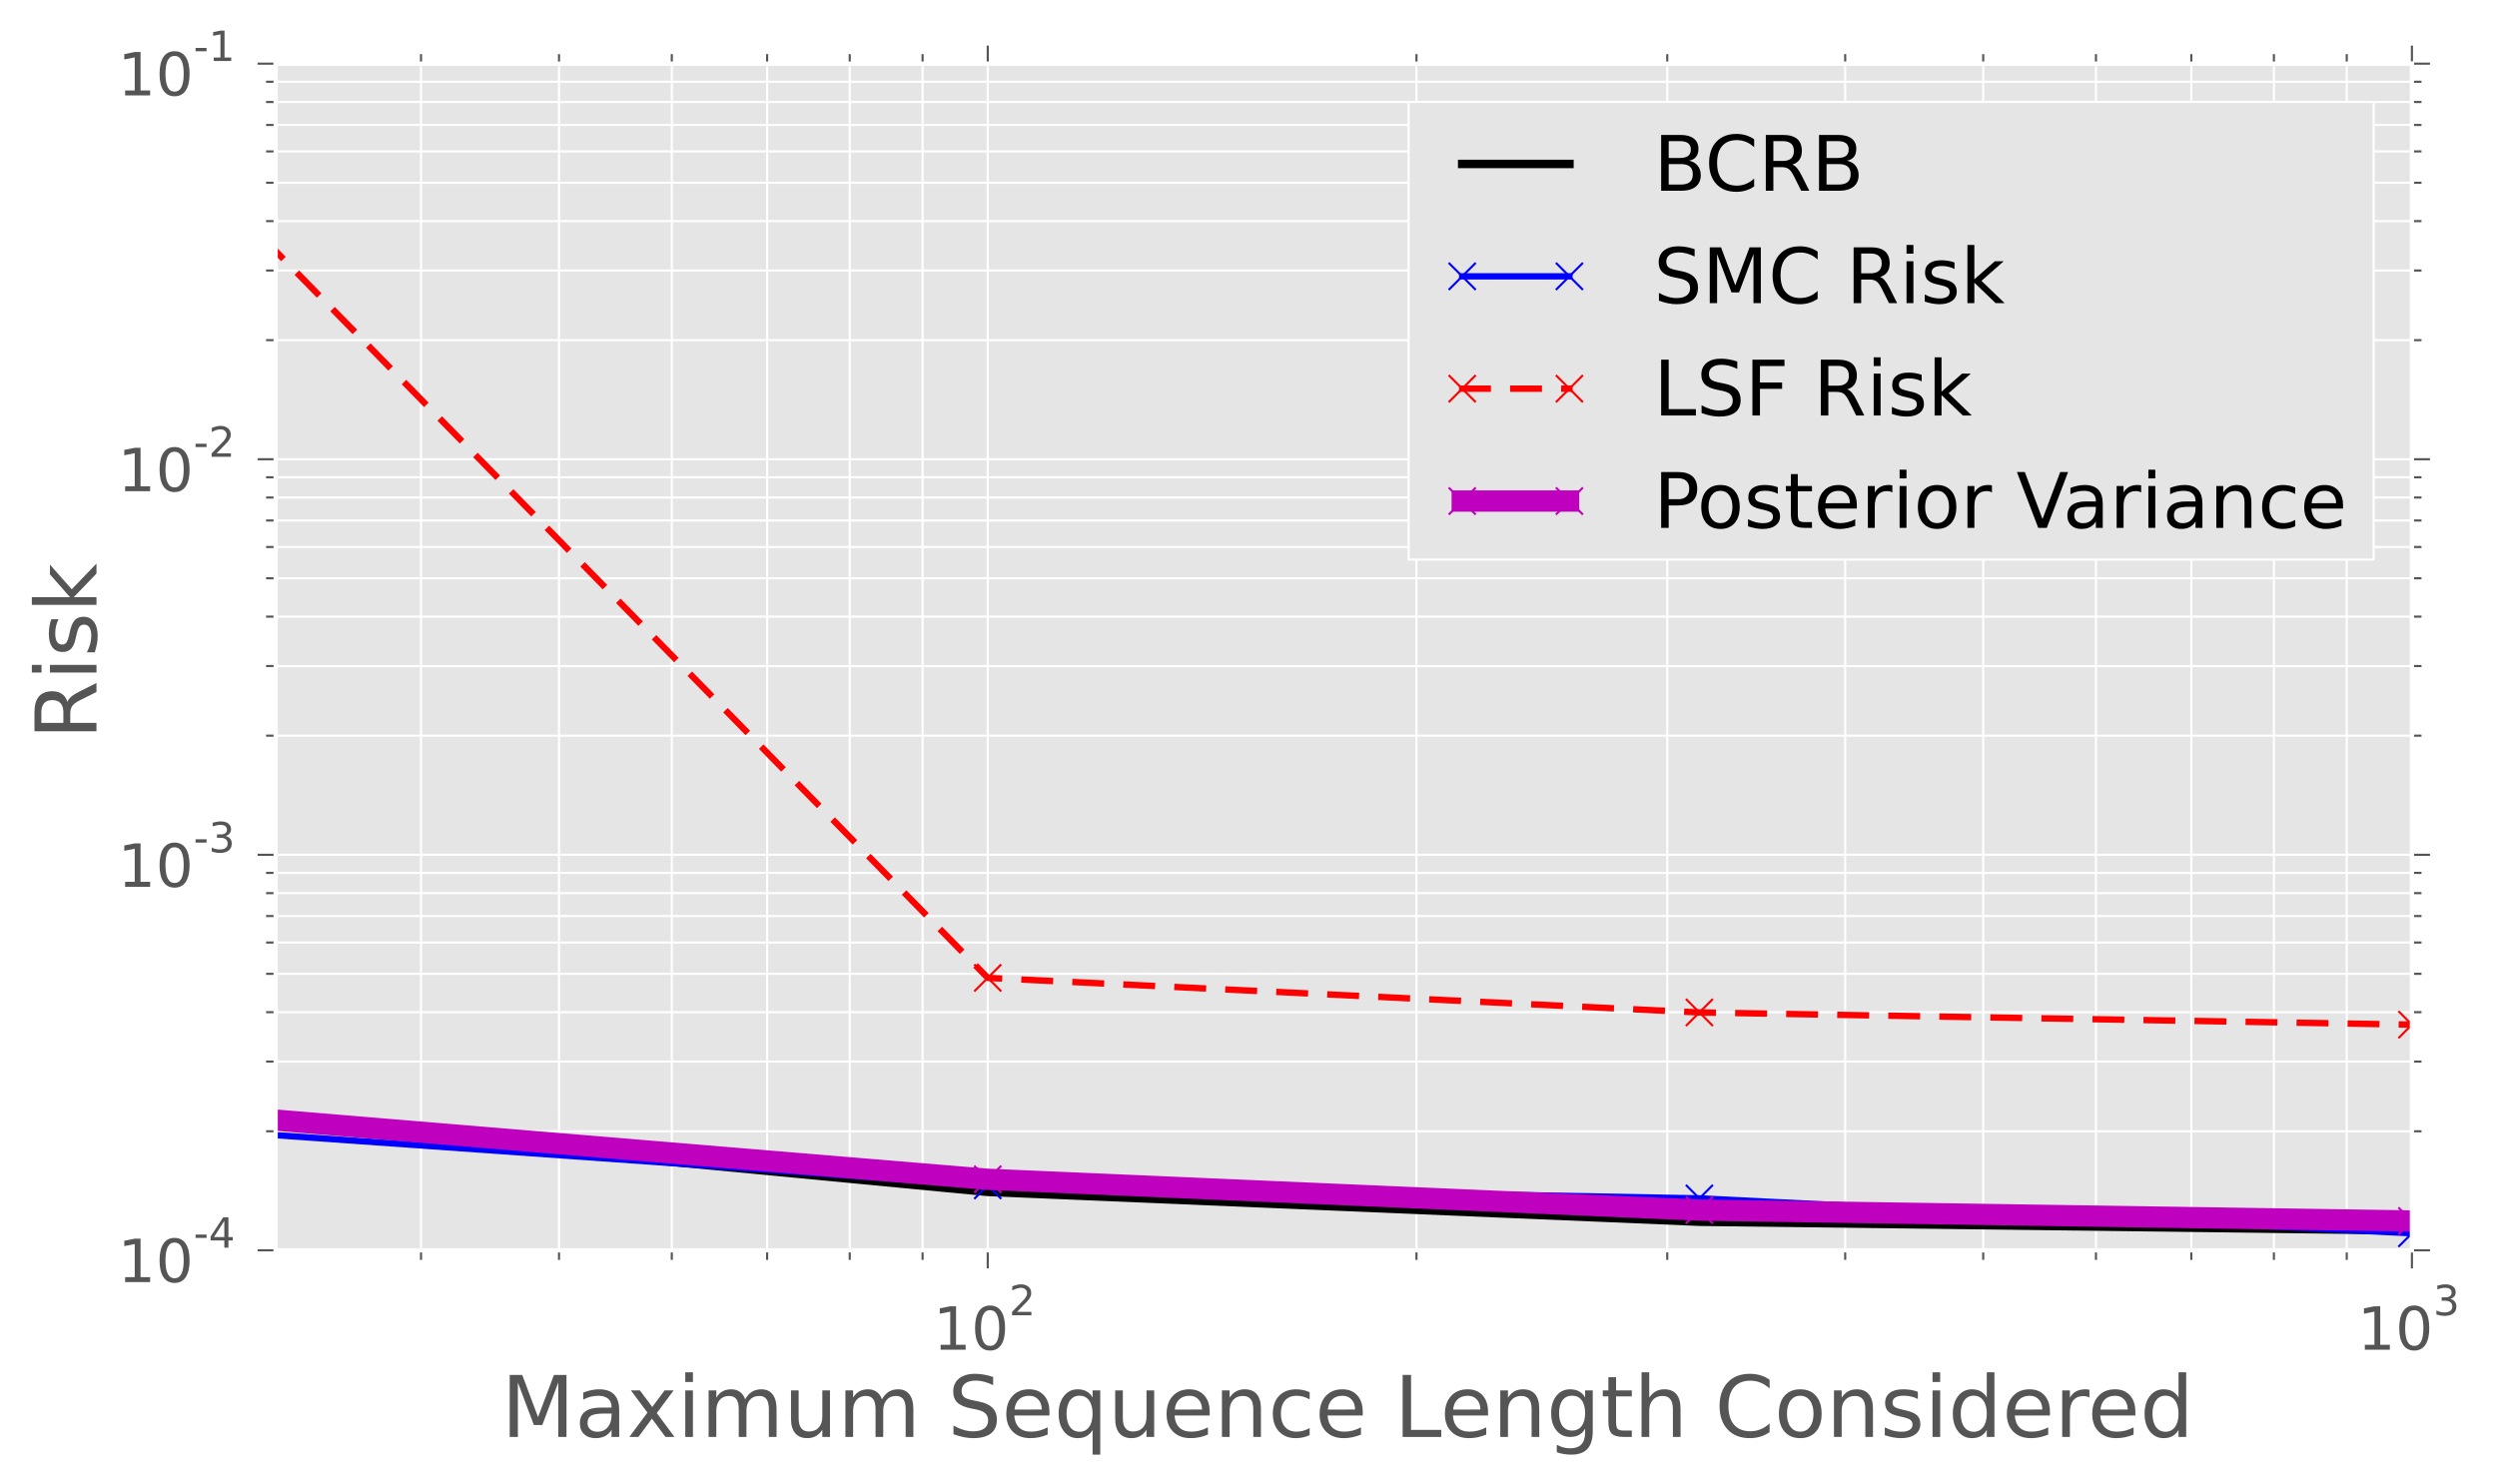 <?xml version="1.0" encoding="utf-8" standalone="no"?>
<!DOCTYPE svg PUBLIC "-//W3C//DTD SVG 1.1//EN"
  "http://www.w3.org/Graphics/SVG/1.1/DTD/svg11.dtd">
<!-- Created with matplotlib (http://matplotlib.org/) -->
<svg height="349pt" version="1.1" viewBox="0 0 587 349" width="587pt" xmlns="http://www.w3.org/2000/svg" xmlns:xlink="http://www.w3.org/1999/xlink">
 <defs>
  <style type="text/css">
*{stroke-linecap:square;stroke-linejoin:round;}
  </style>
 </defs>
 <g id="figure_1">
  <g id="patch_1">
   <path d="
M0 349.206
L587.011 349.206
L587.011 0
L0 0
z
" style="fill:#ffffff;"/>
  </g>
  <g id="axes_1">
   <g id="patch_2">
    <path d="
M64.801 293.97
L567.001 293.97
L567.001 14.97
L64.801 14.97
z
" style="fill:#e5e5e5;"/>
   </g>
   <g id="matplotlib.axis_1">
    <g id="xtick_1">
     <g id="line2d_1">
      <path clip-path="url(#p908c00938f)" d="
M232.201 293.97
L232.201 14.97" style="fill:none;stroke:#ffffff;stroke-width:0.5;"/>
     </g>
     <g id="line2d_2">
      <defs>
       <path d="
M0 0
L0 4" id="m7433545468" style="stroke:#555555;stroke-linecap:butt;stroke-width:0.5;"/>
      </defs>
      <g>
       <use style="fill:#555555;stroke:#555555;stroke-linecap:butt;stroke-width:0.5;" x="232.201" xlink:href="#m7433545468" y="293.97"/>
      </g>
     </g>
     <g id="line2d_3">
      <defs>
       <path d="
M0 0
L0 -4" id="maa4ac689f6" style="stroke:#555555;stroke-linecap:butt;stroke-width:0.5;"/>
      </defs>
      <g>
       <use style="fill:#555555;stroke:#555555;stroke-linecap:butt;stroke-width:0.5;" x="232.201" xlink:href="#maa4ac689f6" y="14.97"/>
      </g>
     </g>
     <g id="text_1">
      <!-- $\mathdefault{10^{2}}$ -->
      <defs>
       <path d="
M12.406 8.297
L28.516 8.297
L28.516 63.922
L10.984 60.406
L10.984 69.391
L28.422 72.906
L38.281 72.906
L38.281 8.297
L54.391 8.297
L54.391 0
L12.406 0
z
" id="DejaVuSans-31"/>
       <path d="
M31.781 66.406
Q24.172 66.406 20.328 58.906
Q16.5 51.422 16.5 36.375
Q16.5 21.391 20.328 13.891
Q24.172 6.391 31.781 6.391
Q39.453 6.391 43.281 13.891
Q47.125 21.391 47.125 36.375
Q47.125 51.422 43.281 58.906
Q39.453 66.406 31.781 66.406
M31.781 74.219
Q44.047 74.219 50.516 64.516
Q56.984 54.828 56.984 36.375
Q56.984 17.969 50.516 8.266
Q44.047 -1.422 31.781 -1.422
Q19.531 -1.422 13.062 8.266
Q6.594 17.969 6.594 36.375
Q6.594 54.828 13.062 64.516
Q19.531 74.219 31.781 74.219" id="DejaVuSans-30"/>
       <path d="
M19.188 8.297
L53.609 8.297
L53.609 0
L7.328 0
L7.328 8.297
Q12.938 14.109 22.625 23.891
Q32.328 33.688 34.812 36.531
Q39.547 41.844 41.422 45.531
Q43.312 49.219 43.312 52.781
Q43.312 58.594 39.234 62.25
Q35.156 65.922 28.609 65.922
Q23.969 65.922 18.812 64.312
Q13.672 62.703 7.812 59.422
L7.812 69.391
Q13.766 71.781 18.938 73
Q24.125 74.219 28.422 74.219
Q39.75 74.219 46.484 68.547
Q53.219 62.891 53.219 53.422
Q53.219 48.922 51.531 44.891
Q49.859 40.875 45.406 35.406
Q44.188 33.984 37.641 27.219
Q31.109 20.453 19.188 8.297" id="DejaVuSans-32"/>
      </defs>
      <g style="fill:#555555;" transform="translate(219.391 317.65)scale(0.14 -0.14)">
       <use transform="translate(0.0 2.234)" xlink:href="#DejaVuSans-31"/>
       <use transform="translate(63.623 2.234)" xlink:href="#DejaVuSans-30"/>
       <use transform="translate(127.246 60.047)scale(0.7)" xlink:href="#DejaVuSans-32"/>
      </g>
     </g>
    </g>
    <g id="xtick_2">
     <g id="line2d_4">
      <path clip-path="url(#p908c00938f)" d="
M567.001 293.97
L567.001 14.97" style="fill:none;stroke:#ffffff;stroke-width:0.5;"/>
     </g>
     <g id="line2d_5">
      <g>
       <use style="fill:#555555;stroke:#555555;stroke-linecap:butt;stroke-width:0.5;" x="567.001" xlink:href="#m7433545468" y="293.97"/>
      </g>
     </g>
     <g id="line2d_6">
      <g>
       <use style="fill:#555555;stroke:#555555;stroke-linecap:butt;stroke-width:0.5;" x="567.001" xlink:href="#maa4ac689f6" y="14.97"/>
      </g>
     </g>
     <g id="text_2">
      <!-- $\mathdefault{10^{3}}$ -->
      <defs>
       <path d="
M40.578 39.312
Q47.656 37.797 51.625 33
Q55.609 28.219 55.609 21.188
Q55.609 10.406 48.188 4.484
Q40.766 -1.422 27.094 -1.422
Q22.516 -1.422 17.656 -0.516
Q12.797 0.391 7.625 2.203
L7.625 11.719
Q11.719 9.328 16.594 8.109
Q21.484 6.891 26.812 6.891
Q36.078 6.891 40.938 10.547
Q45.797 14.203 45.797 21.188
Q45.797 27.641 41.281 31.266
Q36.766 34.906 28.719 34.906
L20.219 34.906
L20.219 43.016
L29.109 43.016
Q36.375 43.016 40.234 45.922
Q44.094 48.828 44.094 54.297
Q44.094 59.906 40.109 62.906
Q36.141 65.922 28.719 65.922
Q24.656 65.922 20.016 65.031
Q15.375 64.156 9.812 62.312
L9.812 71.094
Q15.438 72.656 20.344 73.438
Q25.25 74.219 29.594 74.219
Q40.828 74.219 47.359 69.109
Q53.906 64.016 53.906 55.328
Q53.906 49.266 50.438 45.094
Q46.969 40.922 40.578 39.312" id="DejaVuSans-33"/>
      </defs>
      <g style="fill:#555555;" transform="translate(554.191 317.65)scale(0.14 -0.14)">
       <use transform="translate(0.0 2.234)" xlink:href="#DejaVuSans-31"/>
       <use transform="translate(63.623 2.234)" xlink:href="#DejaVuSans-30"/>
       <use transform="translate(127.246 60.047)scale(0.7)" xlink:href="#DejaVuSans-33"/>
      </g>
     </g>
    </g>
    <g id="xtick_3">
     <g id="line2d_7">
      <path clip-path="url(#p908c00938f)" d="
M98.971 293.97
L98.971 14.97" style="fill:none;stroke:#ffffff;stroke-width:0.5;"/>
     </g>
     <g id="line2d_8">
      <defs>
       <path d="
M0 0
L0 2" id="m606de29a69" style="stroke:#555555;stroke-linecap:butt;stroke-width:0.5;"/>
      </defs>
      <g>
       <use style="fill:#555555;stroke:#555555;stroke-linecap:butt;stroke-width:0.5;" x="98.971" xlink:href="#m606de29a69" y="293.97"/>
      </g>
     </g>
     <g id="line2d_9">
      <defs>
       <path d="
M0 0
L0 -2" id="m02d532bcfb" style="stroke:#555555;stroke-linecap:butt;stroke-width:0.5;"/>
      </defs>
      <g>
       <use style="fill:#555555;stroke:#555555;stroke-linecap:butt;stroke-width:0.5;" x="98.971" xlink:href="#m02d532bcfb" y="14.97"/>
      </g>
     </g>
    </g>
    <g id="xtick_4">
     <g id="line2d_10">
      <path clip-path="url(#p908c00938f)" d="
M131.416 293.97
L131.416 14.97" style="fill:none;stroke:#ffffff;stroke-width:0.5;"/>
     </g>
     <g id="line2d_11">
      <g>
       <use style="fill:#555555;stroke:#555555;stroke-linecap:butt;stroke-width:0.5;" x="131.416" xlink:href="#m606de29a69" y="293.97"/>
      </g>
     </g>
     <g id="line2d_12">
      <g>
       <use style="fill:#555555;stroke:#555555;stroke-linecap:butt;stroke-width:0.5;" x="131.416" xlink:href="#m02d532bcfb" y="14.97"/>
      </g>
     </g>
    </g>
    <g id="xtick_5">
     <g id="line2d_13">
      <path clip-path="url(#p908c00938f)" d="
M157.926 293.97
L157.926 14.97" style="fill:none;stroke:#ffffff;stroke-width:0.5;"/>
     </g>
     <g id="line2d_14">
      <g>
       <use style="fill:#555555;stroke:#555555;stroke-linecap:butt;stroke-width:0.5;" x="157.926" xlink:href="#m606de29a69" y="293.97"/>
      </g>
     </g>
     <g id="line2d_15">
      <g>
       <use style="fill:#555555;stroke:#555555;stroke-linecap:butt;stroke-width:0.5;" x="157.926" xlink:href="#m02d532bcfb" y="14.97"/>
      </g>
     </g>
    </g>
    <g id="xtick_6">
     <g id="line2d_16">
      <path clip-path="url(#p908c00938f)" d="
M180.34 293.97
L180.34 14.97" style="fill:none;stroke:#ffffff;stroke-width:0.5;"/>
     </g>
     <g id="line2d_17">
      <g>
       <use style="fill:#555555;stroke:#555555;stroke-linecap:butt;stroke-width:0.5;" x="180.34" xlink:href="#m606de29a69" y="293.97"/>
      </g>
     </g>
     <g id="line2d_18">
      <g>
       <use style="fill:#555555;stroke:#555555;stroke-linecap:butt;stroke-width:0.5;" x="180.34" xlink:href="#m02d532bcfb" y="14.97"/>
      </g>
     </g>
    </g>
    <g id="xtick_7">
     <g id="line2d_19">
      <path clip-path="url(#p908c00938f)" d="
M199.756 293.97
L199.756 14.97" style="fill:none;stroke:#ffffff;stroke-width:0.5;"/>
     </g>
     <g id="line2d_20">
      <g>
       <use style="fill:#555555;stroke:#555555;stroke-linecap:butt;stroke-width:0.5;" x="199.756" xlink:href="#m606de29a69" y="293.97"/>
      </g>
     </g>
     <g id="line2d_21">
      <g>
       <use style="fill:#555555;stroke:#555555;stroke-linecap:butt;stroke-width:0.5;" x="199.756" xlink:href="#m02d532bcfb" y="14.97"/>
      </g>
     </g>
    </g>
    <g id="xtick_8">
     <g id="line2d_22">
      <path clip-path="url(#p908c00938f)" d="
M216.882 293.97
L216.882 14.97" style="fill:none;stroke:#ffffff;stroke-width:0.5;"/>
     </g>
     <g id="line2d_23">
      <g>
       <use style="fill:#555555;stroke:#555555;stroke-linecap:butt;stroke-width:0.5;" x="216.882" xlink:href="#m606de29a69" y="293.97"/>
      </g>
     </g>
     <g id="line2d_24">
      <g>
       <use style="fill:#555555;stroke:#555555;stroke-linecap:butt;stroke-width:0.5;" x="216.882" xlink:href="#m02d532bcfb" y="14.97"/>
      </g>
     </g>
    </g>
    <g id="xtick_9">
     <g id="line2d_25">
      <path clip-path="url(#p908c00938f)" d="
M332.986 293.97
L332.986 14.97" style="fill:none;stroke:#ffffff;stroke-width:0.5;"/>
     </g>
     <g id="line2d_26">
      <g>
       <use style="fill:#555555;stroke:#555555;stroke-linecap:butt;stroke-width:0.5;" x="332.986" xlink:href="#m606de29a69" y="293.97"/>
      </g>
     </g>
     <g id="line2d_27">
      <g>
       <use style="fill:#555555;stroke:#555555;stroke-linecap:butt;stroke-width:0.5;" x="332.986" xlink:href="#m02d532bcfb" y="14.97"/>
      </g>
     </g>
    </g>
    <g id="xtick_10">
     <g id="line2d_28">
      <path clip-path="url(#p908c00938f)" d="
M391.941 293.97
L391.941 14.97" style="fill:none;stroke:#ffffff;stroke-width:0.5;"/>
     </g>
     <g id="line2d_29">
      <g>
       <use style="fill:#555555;stroke:#555555;stroke-linecap:butt;stroke-width:0.5;" x="391.941" xlink:href="#m606de29a69" y="293.97"/>
      </g>
     </g>
     <g id="line2d_30">
      <g>
       <use style="fill:#555555;stroke:#555555;stroke-linecap:butt;stroke-width:0.5;" x="391.941" xlink:href="#m02d532bcfb" y="14.97"/>
      </g>
     </g>
    </g>
    <g id="xtick_11">
     <g id="line2d_31">
      <path clip-path="url(#p908c00938f)" d="
M433.771 293.97
L433.771 14.97" style="fill:none;stroke:#ffffff;stroke-width:0.5;"/>
     </g>
     <g id="line2d_32">
      <g>
       <use style="fill:#555555;stroke:#555555;stroke-linecap:butt;stroke-width:0.5;" x="433.771" xlink:href="#m606de29a69" y="293.97"/>
      </g>
     </g>
     <g id="line2d_33">
      <g>
       <use style="fill:#555555;stroke:#555555;stroke-linecap:butt;stroke-width:0.5;" x="433.771" xlink:href="#m02d532bcfb" y="14.97"/>
      </g>
     </g>
    </g>
    <g id="xtick_12">
     <g id="line2d_34">
      <path clip-path="url(#p908c00938f)" d="
M466.216 293.97
L466.216 14.97" style="fill:none;stroke:#ffffff;stroke-width:0.5;"/>
     </g>
     <g id="line2d_35">
      <g>
       <use style="fill:#555555;stroke:#555555;stroke-linecap:butt;stroke-width:0.5;" x="466.216" xlink:href="#m606de29a69" y="293.97"/>
      </g>
     </g>
     <g id="line2d_36">
      <g>
       <use style="fill:#555555;stroke:#555555;stroke-linecap:butt;stroke-width:0.5;" x="466.216" xlink:href="#m02d532bcfb" y="14.97"/>
      </g>
     </g>
    </g>
    <g id="xtick_13">
     <g id="line2d_37">
      <path clip-path="url(#p908c00938f)" d="
M492.726 293.97
L492.726 14.97" style="fill:none;stroke:#ffffff;stroke-width:0.5;"/>
     </g>
     <g id="line2d_38">
      <g>
       <use style="fill:#555555;stroke:#555555;stroke-linecap:butt;stroke-width:0.5;" x="492.726" xlink:href="#m606de29a69" y="293.97"/>
      </g>
     </g>
     <g id="line2d_39">
      <g>
       <use style="fill:#555555;stroke:#555555;stroke-linecap:butt;stroke-width:0.5;" x="492.726" xlink:href="#m02d532bcfb" y="14.97"/>
      </g>
     </g>
    </g>
    <g id="xtick_14">
     <g id="line2d_40">
      <path clip-path="url(#p908c00938f)" d="
M515.14 293.97
L515.14 14.97" style="fill:none;stroke:#ffffff;stroke-width:0.5;"/>
     </g>
     <g id="line2d_41">
      <g>
       <use style="fill:#555555;stroke:#555555;stroke-linecap:butt;stroke-width:0.5;" x="515.14" xlink:href="#m606de29a69" y="293.97"/>
      </g>
     </g>
     <g id="line2d_42">
      <g>
       <use style="fill:#555555;stroke:#555555;stroke-linecap:butt;stroke-width:0.5;" x="515.14" xlink:href="#m02d532bcfb" y="14.97"/>
      </g>
     </g>
    </g>
    <g id="xtick_15">
     <g id="line2d_43">
      <path clip-path="url(#p908c00938f)" d="
M534.556 293.97
L534.556 14.97" style="fill:none;stroke:#ffffff;stroke-width:0.5;"/>
     </g>
     <g id="line2d_44">
      <g>
       <use style="fill:#555555;stroke:#555555;stroke-linecap:butt;stroke-width:0.5;" x="534.556" xlink:href="#m606de29a69" y="293.97"/>
      </g>
     </g>
     <g id="line2d_45">
      <g>
       <use style="fill:#555555;stroke:#555555;stroke-linecap:butt;stroke-width:0.5;" x="534.556" xlink:href="#m02d532bcfb" y="14.97"/>
      </g>
     </g>
    </g>
    <g id="xtick_16">
     <g id="line2d_46">
      <path clip-path="url(#p908c00938f)" d="
M551.682 293.97
L551.682 14.97" style="fill:none;stroke:#ffffff;stroke-width:0.5;"/>
     </g>
     <g id="line2d_47">
      <g>
       <use style="fill:#555555;stroke:#555555;stroke-linecap:butt;stroke-width:0.5;" x="551.682" xlink:href="#m606de29a69" y="293.97"/>
      </g>
     </g>
     <g id="line2d_48">
      <g>
       <use style="fill:#555555;stroke:#555555;stroke-linecap:butt;stroke-width:0.5;" x="551.682" xlink:href="#m02d532bcfb" y="14.97"/>
      </g>
     </g>
    </g>
    <g id="text_3">
     <!-- Maximum Sequence Length Considered -->
     <defs>
      <path d="
M9.812 72.906
L24.516 72.906
L43.109 23.297
L61.812 72.906
L76.516 72.906
L76.516 0
L66.891 0
L66.891 64.016
L48.094 14.016
L38.188 14.016
L19.391 64.016
L19.391 0
L9.812 0
z
" id="DejaVuSans-4d"/>
      <path d="
M64.406 67.281
L64.406 56.891
Q59.422 61.531 53.781 63.812
Q48.141 66.109 41.797 66.109
Q29.297 66.109 22.656 58.469
Q16.016 50.828 16.016 36.375
Q16.016 21.969 22.656 14.328
Q29.297 6.688 41.797 6.688
Q48.141 6.688 53.781 8.984
Q59.422 11.281 64.406 15.922
L64.406 5.609
Q59.234 2.094 53.438 0.328
Q47.656 -1.422 41.219 -1.422
Q24.656 -1.422 15.125 8.703
Q5.609 18.844 5.609 36.375
Q5.609 53.953 15.125 64.078
Q24.656 74.219 41.219 74.219
Q47.75 74.219 53.531 72.484
Q59.328 70.75 64.406 67.281" id="DejaVuSans-43"/>
      <path d="
M9.812 72.906
L19.672 72.906
L19.672 8.297
L55.172 8.297
L55.172 0
L9.812 0
z
" id="DejaVuSans-4c"/>
      <path d="
M30.609 48.391
Q23.391 48.391 19.188 42.75
Q14.984 37.109 14.984 27.297
Q14.984 17.484 19.156 11.844
Q23.344 6.203 30.609 6.203
Q37.797 6.203 41.984 11.859
Q46.188 17.531 46.188 27.297
Q46.188 37.016 41.984 42.703
Q37.797 48.391 30.609 48.391
M30.609 56
Q42.328 56 49.016 48.375
Q55.719 40.766 55.719 27.297
Q55.719 13.875 49.016 6.219
Q42.328 -1.422 30.609 -1.422
Q18.844 -1.422 12.172 6.219
Q5.516 13.875 5.516 27.297
Q5.516 40.766 12.172 48.375
Q18.844 56 30.609 56" id="DejaVuSans-6f"/>
      <path d="
M52 44.188
Q55.375 50.25 60.062 53.125
Q64.75 56 71.094 56
Q79.641 56 84.281 50.016
Q88.922 44.047 88.922 33.016
L88.922 0
L79.891 0
L79.891 32.719
Q79.891 40.578 77.094 44.375
Q74.312 48.188 68.609 48.188
Q61.625 48.188 57.562 43.547
Q53.516 38.922 53.516 30.906
L53.516 0
L44.484 0
L44.484 32.719
Q44.484 40.625 41.703 44.406
Q38.922 48.188 33.109 48.188
Q26.219 48.188 22.156 43.531
Q18.109 38.875 18.109 30.906
L18.109 0
L9.078 0
L9.078 54.688
L18.109 54.688
L18.109 46.188
Q21.188 51.219 25.484 53.609
Q29.781 56 35.688 56
Q41.656 56 45.828 52.969
Q50 49.953 52 44.188" id="DejaVuSans-6d"/>
      <path d="
M54.891 33.016
L54.891 0
L45.906 0
L45.906 32.719
Q45.906 40.484 42.875 44.328
Q39.844 48.188 33.797 48.188
Q26.516 48.188 22.312 43.547
Q18.109 38.922 18.109 30.906
L18.109 0
L9.078 0
L9.078 54.688
L18.109 54.688
L18.109 46.188
Q21.344 51.125 25.703 53.562
Q30.078 56 35.797 56
Q45.219 56 50.047 50.172
Q54.891 44.344 54.891 33.016" id="DejaVuSans-6e"/>
      <path d="
M41.109 46.297
Q39.594 47.172 37.812 47.578
Q36.031 48 33.891 48
Q26.266 48 22.188 43.047
Q18.109 38.094 18.109 28.812
L18.109 0
L9.078 0
L9.078 54.688
L18.109 54.688
L18.109 46.188
Q20.953 51.172 25.484 53.578
Q30.031 56 36.531 56
Q37.453 56 38.578 55.875
Q39.703 55.766 41.062 55.516
z
" id="DejaVuSans-72"/>
      <path d="
M53.516 70.516
L53.516 60.891
Q47.906 63.578 42.922 64.891
Q37.938 66.219 33.297 66.219
Q25.25 66.219 20.875 63.094
Q16.5 59.969 16.5 54.203
Q16.5 49.359 19.406 46.891
Q22.312 44.438 30.422 42.922
L36.375 41.703
Q47.406 39.594 52.656 34.297
Q57.906 29 57.906 20.125
Q57.906 9.516 50.797 4.047
Q43.703 -1.422 29.984 -1.422
Q24.812 -1.422 18.969 -0.25
Q13.141 0.922 6.891 3.219
L6.891 13.375
Q12.891 10.016 18.656 8.297
Q24.422 6.594 29.984 6.594
Q38.422 6.594 43.016 9.906
Q47.609 13.234 47.609 19.391
Q47.609 24.75 44.312 27.781
Q41.016 30.812 33.5 32.328
L27.484 33.5
Q16.453 35.688 11.516 40.375
Q6.594 45.062 6.594 53.422
Q6.594 63.094 13.406 68.656
Q20.219 74.219 32.172 74.219
Q37.312 74.219 42.625 73.281
Q47.953 72.359 53.516 70.516" id="DejaVuSans-53"/>
      <path id="DejaVuSans-20"/>
      <path d="
M44.281 53.078
L44.281 44.578
Q40.484 46.531 36.375 47.5
Q32.281 48.484 27.875 48.484
Q21.188 48.484 17.844 46.438
Q14.5 44.391 14.5 40.281
Q14.5 37.156 16.891 35.375
Q19.281 33.594 26.516 31.984
L29.594 31.297
Q39.156 29.25 43.188 25.516
Q47.219 21.781 47.219 15.094
Q47.219 7.469 41.188 3.016
Q35.156 -1.422 24.609 -1.422
Q20.219 -1.422 15.453 -0.562
Q10.688 0.297 5.422 2
L5.422 11.281
Q10.406 8.688 15.234 7.391
Q20.062 6.109 24.812 6.109
Q31.156 6.109 34.562 8.281
Q37.984 10.453 37.984 14.406
Q37.984 18.062 35.516 20.016
Q33.062 21.969 24.703 23.781
L21.578 24.516
Q13.234 26.266 9.516 29.906
Q5.812 33.547 5.812 39.891
Q5.812 47.609 11.281 51.797
Q16.75 56 26.812 56
Q31.781 56 36.172 55.266
Q40.578 54.547 44.281 53.078" id="DejaVuSans-73"/>
      <path d="
M54.891 54.688
L35.109 28.078
L55.906 0
L45.312 0
L29.391 21.484
L13.484 0
L2.875 0
L24.125 28.609
L4.688 54.688
L15.281 54.688
L29.781 35.203
L44.281 54.688
z
" id="DejaVuSans-78"/>
      <path d="
M54.891 33.016
L54.891 0
L45.906 0
L45.906 32.719
Q45.906 40.484 42.875 44.328
Q39.844 48.188 33.797 48.188
Q26.516 48.188 22.312 43.547
Q18.109 38.922 18.109 30.906
L18.109 0
L9.078 0
L9.078 75.984
L18.109 75.984
L18.109 46.188
Q21.344 51.125 25.703 53.562
Q30.078 56 35.797 56
Q45.219 56 50.047 50.172
Q54.891 44.344 54.891 33.016" id="DejaVuSans-68"/>
      <path d="
M9.422 54.688
L18.406 54.688
L18.406 0
L9.422 0
z

M9.422 75.984
L18.406 75.984
L18.406 64.594
L9.422 64.594
z
" id="DejaVuSans-69"/>
      <path d="
M8.5 21.578
L8.5 54.688
L17.484 54.688
L17.484 21.922
Q17.484 14.156 20.5 10.266
Q23.531 6.391 29.594 6.391
Q36.859 6.391 41.078 11.031
Q45.312 15.672 45.312 23.688
L45.312 54.688
L54.297 54.688
L54.297 0
L45.312 0
L45.312 8.406
Q42.047 3.422 37.719 1
Q33.406 -1.422 27.688 -1.422
Q18.266 -1.422 13.375 4.438
Q8.5 10.297 8.5 21.578
M31.109 56
z
" id="DejaVuSans-75"/>
      <path d="
M45.406 27.984
Q45.406 37.75 41.375 43.109
Q37.359 48.484 30.078 48.484
Q22.859 48.484 18.828 43.109
Q14.797 37.75 14.797 27.984
Q14.797 18.266 18.828 12.891
Q22.859 7.516 30.078 7.516
Q37.359 7.516 41.375 12.891
Q45.406 18.266 45.406 27.984
M54.391 6.781
Q54.391 -7.172 48.188 -13.984
Q42 -20.797 29.203 -20.797
Q24.469 -20.797 20.266 -20.094
Q16.062 -19.391 12.109 -17.922
L12.109 -9.188
Q16.062 -11.328 19.922 -12.344
Q23.781 -13.375 27.781 -13.375
Q36.625 -13.375 41.016 -8.766
Q45.406 -4.156 45.406 5.172
L45.406 9.625
Q42.625 4.781 38.281 2.391
Q33.938 0 27.875 0
Q17.828 0 11.672 7.656
Q5.516 15.328 5.516 27.984
Q5.516 40.672 11.672 48.328
Q17.828 56 27.875 56
Q33.938 56 38.281 53.609
Q42.625 51.219 45.406 46.391
L45.406 54.688
L54.391 54.688
z
" id="DejaVuSans-67"/>
      <path d="
M45.406 46.391
L45.406 75.984
L54.391 75.984
L54.391 0
L45.406 0
L45.406 8.203
Q42.578 3.328 38.25 0.953
Q33.938 -1.422 27.875 -1.422
Q17.969 -1.422 11.734 6.484
Q5.516 14.406 5.516 27.297
Q5.516 40.188 11.734 48.094
Q17.969 56 27.875 56
Q33.938 56 38.25 53.625
Q42.578 51.266 45.406 46.391
M14.797 27.297
Q14.797 17.391 18.875 11.75
Q22.953 6.109 30.078 6.109
Q37.203 6.109 41.297 11.75
Q45.406 17.391 45.406 27.297
Q45.406 37.203 41.297 42.844
Q37.203 48.484 30.078 48.484
Q22.953 48.484 18.875 42.844
Q14.797 37.203 14.797 27.297" id="DejaVuSans-64"/>
      <path d="
M56.203 29.594
L56.203 25.203
L14.891 25.203
Q15.484 15.922 20.484 11.062
Q25.484 6.203 34.422 6.203
Q39.594 6.203 44.453 7.469
Q49.312 8.734 54.109 11.281
L54.109 2.781
Q49.266 0.734 44.188 -0.344
Q39.109 -1.422 33.891 -1.422
Q20.797 -1.422 13.156 6.188
Q5.516 13.812 5.516 26.812
Q5.516 40.234 12.766 48.109
Q20.016 56 32.328 56
Q43.359 56 49.781 48.891
Q56.203 41.797 56.203 29.594
M47.219 32.234
Q47.125 39.594 43.094 43.984
Q39.062 48.391 32.422 48.391
Q24.906 48.391 20.391 44.141
Q15.875 39.891 15.188 32.172
z
" id="DejaVuSans-65"/>
      <path d="
M14.797 27.297
Q14.797 17.391 18.875 11.75
Q22.953 6.109 30.078 6.109
Q37.203 6.109 41.297 11.75
Q45.406 17.391 45.406 27.297
Q45.406 37.203 41.297 42.844
Q37.203 48.484 30.078 48.484
Q22.953 48.484 18.875 42.844
Q14.797 37.203 14.797 27.297
M45.406 8.203
Q42.578 3.328 38.25 0.953
Q33.938 -1.422 27.875 -1.422
Q17.969 -1.422 11.734 6.484
Q5.516 14.406 5.516 27.297
Q5.516 40.188 11.734 48.094
Q17.969 56 27.875 56
Q33.938 56 38.25 53.625
Q42.578 51.266 45.406 46.391
L45.406 54.688
L54.391 54.688
L54.391 -20.797
L45.406 -20.797
z
" id="DejaVuSans-71"/>
      <path d="
M48.781 52.594
L48.781 44.188
Q44.969 46.297 41.141 47.344
Q37.312 48.391 33.406 48.391
Q24.656 48.391 19.812 42.844
Q14.984 37.312 14.984 27.297
Q14.984 17.281 19.812 11.734
Q24.656 6.203 33.406 6.203
Q37.312 6.203 41.141 7.25
Q44.969 8.297 48.781 10.406
L48.781 2.094
Q45.016 0.344 40.984 -0.531
Q36.969 -1.422 32.422 -1.422
Q20.062 -1.422 12.781 6.344
Q5.516 14.109 5.516 27.297
Q5.516 40.672 12.859 48.328
Q20.219 56 33.016 56
Q37.156 56 41.109 55.141
Q45.062 54.297 48.781 52.594" id="DejaVuSans-63"/>
      <path d="
M18.312 70.219
L18.312 54.688
L36.812 54.688
L36.812 47.703
L18.312 47.703
L18.312 18.016
Q18.312 11.328 20.141 9.422
Q21.969 7.516 27.594 7.516
L36.812 7.516
L36.812 0
L27.594 0
Q17.188 0 13.234 3.875
Q9.281 7.766 9.281 18.016
L9.281 47.703
L2.688 47.703
L2.688 54.688
L9.281 54.688
L9.281 70.219
z
" id="DejaVuSans-74"/>
      <path d="
M34.281 27.484
Q23.391 27.484 19.188 25
Q14.984 22.516 14.984 16.5
Q14.984 11.719 18.141 8.906
Q21.297 6.109 26.703 6.109
Q34.188 6.109 38.703 11.406
Q43.219 16.703 43.219 25.484
L43.219 27.484
z

M52.203 31.203
L52.203 0
L43.219 0
L43.219 8.297
Q40.141 3.328 35.547 0.953
Q30.953 -1.422 24.312 -1.422
Q15.922 -1.422 10.953 3.297
Q6 8.016 6 15.922
Q6 25.141 12.172 29.828
Q18.359 34.516 30.609 34.516
L43.219 34.516
L43.219 35.406
Q43.219 41.609 39.141 45
Q35.062 48.391 27.688 48.391
Q23 48.391 18.547 47.266
Q14.109 46.141 10.016 43.891
L10.016 52.203
Q14.938 54.109 19.578 55.047
Q24.219 56 28.609 56
Q40.484 56 46.344 49.844
Q52.203 43.703 52.203 31.203" id="DejaVuSans-61"/>
     </defs>
     <g style="fill:#555555;" transform="translate(117.865 337.847)scale(0.2 -0.2)">
      <use xlink:href="#DejaVuSans-4d"/>
      <use x="86.279" xlink:href="#DejaVuSans-61"/>
      <use x="147.559" xlink:href="#DejaVuSans-78"/>
      <use x="206.738" xlink:href="#DejaVuSans-69"/>
      <use x="234.521" xlink:href="#DejaVuSans-6d"/>
      <use x="331.934" xlink:href="#DejaVuSans-75"/>
      <use x="395.312" xlink:href="#DejaVuSans-6d"/>
      <use x="492.725" xlink:href="#DejaVuSans-20"/>
      <use x="524.512" xlink:href="#DejaVuSans-53"/>
      <use x="587.988" xlink:href="#DejaVuSans-65"/>
      <use x="649.512" xlink:href="#DejaVuSans-71"/>
      <use x="712.988" xlink:href="#DejaVuSans-75"/>
      <use x="776.367" xlink:href="#DejaVuSans-65"/>
      <use x="837.891" xlink:href="#DejaVuSans-6e"/>
      <use x="901.27" xlink:href="#DejaVuSans-63"/>
      <use x="956.25" xlink:href="#DejaVuSans-65"/>
      <use x="1017.773" xlink:href="#DejaVuSans-20"/>
      <use x="1049.561" xlink:href="#DejaVuSans-4c"/>
      <use x="1103.523" xlink:href="#DejaVuSans-65"/>
      <use x="1165.047" xlink:href="#DejaVuSans-6e"/>
      <use x="1228.426" xlink:href="#DejaVuSans-67"/>
      <use x="1291.902" xlink:href="#DejaVuSans-74"/>
      <use x="1331.111" xlink:href="#DejaVuSans-68"/>
      <use x="1394.49" xlink:href="#DejaVuSans-20"/>
      <use x="1426.277" xlink:href="#DejaVuSans-43"/>
      <use x="1496.102" xlink:href="#DejaVuSans-6f"/>
      <use x="1557.283" xlink:href="#DejaVuSans-6e"/>
      <use x="1620.662" xlink:href="#DejaVuSans-73"/>
      <use x="1672.762" xlink:href="#DejaVuSans-69"/>
      <use x="1700.545" xlink:href="#DejaVuSans-64"/>
      <use x="1764.021" xlink:href="#DejaVuSans-65"/>
      <use x="1825.545" xlink:href="#DejaVuSans-72"/>
      <use x="1864.408" xlink:href="#DejaVuSans-65"/>
      <use x="1925.932" xlink:href="#DejaVuSans-64"/>
     </g>
    </g>
   </g>
   <g id="matplotlib.axis_2">
    <g id="ytick_1">
     <g id="line2d_49">
      <path clip-path="url(#p908c00938f)" d="
M64.801 293.97
L567.001 293.97" style="fill:none;stroke:#ffffff;stroke-width:0.5;"/>
     </g>
     <g id="line2d_50">
      <defs>
       <path d="
M0 0
L-4 0" id="m3e680a24a7" style="stroke:#555555;stroke-linecap:butt;stroke-width:0.5;"/>
      </defs>
      <g>
       <use style="fill:#555555;stroke:#555555;stroke-linecap:butt;stroke-width:0.5;" x="64.801" xlink:href="#m3e680a24a7" y="293.97"/>
      </g>
     </g>
     <g id="line2d_51">
      <defs>
       <path d="
M0 0
L4 0" id="m802668454a" style="stroke:#555555;stroke-linecap:butt;stroke-width:0.5;"/>
      </defs>
      <g>
       <use style="fill:#555555;stroke:#555555;stroke-linecap:butt;stroke-width:0.5;" x="567.001" xlink:href="#m802668454a" y="293.97"/>
      </g>
     </g>
     <g id="text_4">
      <!-- $\mathdefault{10^{-4}}$ -->
      <defs>
       <path d="
M37.797 64.312
L12.891 25.391
L37.797 25.391
z

M35.203 72.906
L47.609 72.906
L47.609 25.391
L58.016 25.391
L58.016 17.188
L47.609 17.188
L47.609 0
L37.797 0
L37.797 17.188
L4.891 17.188
L4.891 26.703
z
" id="DejaVuSans-34"/>
       <path d="
M4.891 31.391
L31.203 31.391
L31.203 23.391
L4.891 23.391
z
" id="DejaVuSans-2d"/>
      </defs>
      <g style="fill:#555555;" transform="translate(27.681 301.74)scale(0.14 -0.14)">
       <use transform="translate(0.0 2.153)" xlink:href="#DejaVuSans-31"/>
       <use transform="translate(63.623 2.153)" xlink:href="#DejaVuSans-30"/>
       <use transform="translate(127.246 59.966)scale(0.7)" xlink:href="#DejaVuSans-2d"/>
       <use transform="translate(152.505 59.966)scale(0.7)" xlink:href="#DejaVuSans-34"/>
      </g>
     </g>
    </g>
    <g id="ytick_2">
     <g id="line2d_52">
      <path clip-path="url(#p908c00938f)" d="
M64.801 200.97
L567.001 200.97" style="fill:none;stroke:#ffffff;stroke-width:0.5;"/>
     </g>
     <g id="line2d_53">
      <g>
       <use style="fill:#555555;stroke:#555555;stroke-linecap:butt;stroke-width:0.5;" x="64.801" xlink:href="#m3e680a24a7" y="200.97"/>
      </g>
     </g>
     <g id="line2d_54">
      <g>
       <use style="fill:#555555;stroke:#555555;stroke-linecap:butt;stroke-width:0.5;" x="567.001" xlink:href="#m802668454a" y="200.97"/>
      </g>
     </g>
     <g id="text_5">
      <!-- $\mathdefault{10^{-3}}$ -->
      <g style="fill:#555555;" transform="translate(27.681 208.81)scale(0.14 -0.14)">
       <use transform="translate(0.0 2.234)" xlink:href="#DejaVuSans-31"/>
       <use transform="translate(63.623 2.234)" xlink:href="#DejaVuSans-30"/>
       <use transform="translate(127.246 60.047)scale(0.7)" xlink:href="#DejaVuSans-2d"/>
       <use transform="translate(152.505 60.047)scale(0.7)" xlink:href="#DejaVuSans-33"/>
      </g>
     </g>
    </g>
    <g id="ytick_3">
     <g id="line2d_55">
      <path clip-path="url(#p908c00938f)" d="
M64.801 107.97
L567.001 107.97" style="fill:none;stroke:#ffffff;stroke-width:0.5;"/>
     </g>
     <g id="line2d_56">
      <g>
       <use style="fill:#555555;stroke:#555555;stroke-linecap:butt;stroke-width:0.5;" x="64.801" xlink:href="#m3e680a24a7" y="107.97"/>
      </g>
     </g>
     <g id="line2d_57">
      <g>
       <use style="fill:#555555;stroke:#555555;stroke-linecap:butt;stroke-width:0.5;" x="567.001" xlink:href="#m802668454a" y="107.97"/>
      </g>
     </g>
     <g id="text_6">
      <!-- $\mathdefault{10^{-2}}$ -->
      <g style="fill:#555555;" transform="translate(27.681 115.81)scale(0.14 -0.14)">
       <use transform="translate(0.0 2.234)" xlink:href="#DejaVuSans-31"/>
       <use transform="translate(63.623 2.234)" xlink:href="#DejaVuSans-30"/>
       <use transform="translate(127.246 60.047)scale(0.7)" xlink:href="#DejaVuSans-2d"/>
       <use transform="translate(152.505 60.047)scale(0.7)" xlink:href="#DejaVuSans-32"/>
      </g>
     </g>
    </g>
    <g id="ytick_4">
     <g id="line2d_58">
      <path clip-path="url(#p908c00938f)" d="
M64.801 14.97
L567.001 14.97" style="fill:none;stroke:#ffffff;stroke-width:0.5;"/>
     </g>
     <g id="line2d_59">
      <g>
       <use style="fill:#555555;stroke:#555555;stroke-linecap:butt;stroke-width:0.5;" x="64.801" xlink:href="#m3e680a24a7" y="14.97"/>
      </g>
     </g>
     <g id="line2d_60">
      <g>
       <use style="fill:#555555;stroke:#555555;stroke-linecap:butt;stroke-width:0.5;" x="567.001" xlink:href="#m802668454a" y="14.97"/>
      </g>
     </g>
     <g id="text_7">
      <!-- $\mathdefault{10^{-1}}$ -->
      <g style="fill:#555555;" transform="translate(27.681 22.74)scale(0.14 -0.14)">
       <use transform="translate(0.0 2.153)" xlink:href="#DejaVuSans-31"/>
       <use transform="translate(63.623 2.153)" xlink:href="#DejaVuSans-30"/>
       <use transform="translate(127.246 59.966)scale(0.7)" xlink:href="#DejaVuSans-2d"/>
       <use transform="translate(152.505 59.966)scale(0.7)" xlink:href="#DejaVuSans-31"/>
      </g>
     </g>
    </g>
    <g id="ytick_5">
     <g id="line2d_61">
      <path clip-path="url(#p908c00938f)" d="
M64.801 265.974
L567.001 265.974" style="fill:none;stroke:#ffffff;stroke-width:0.5;"/>
     </g>
     <g id="line2d_62">
      <defs>
       <path d="
M0 0
L-2 0" id="mce43e44bf5" style="stroke:#555555;stroke-linecap:butt;stroke-width:0.5;"/>
      </defs>
      <g>
       <use style="fill:#555555;stroke:#555555;stroke-linecap:butt;stroke-width:0.5;" x="64.801" xlink:href="#mce43e44bf5" y="265.974"/>
      </g>
     </g>
     <g id="line2d_63">
      <defs>
       <path d="
M0 0
L2 0" id="m91c9ea0bcf" style="stroke:#555555;stroke-linecap:butt;stroke-width:0.5;"/>
      </defs>
      <g>
       <use style="fill:#555555;stroke:#555555;stroke-linecap:butt;stroke-width:0.5;" x="567.001" xlink:href="#m91c9ea0bcf" y="265.974"/>
      </g>
     </g>
    </g>
    <g id="ytick_6">
     <g id="line2d_64">
      <path clip-path="url(#p908c00938f)" d="
M64.801 249.598
L567.001 249.598" style="fill:none;stroke:#ffffff;stroke-width:0.5;"/>
     </g>
     <g id="line2d_65">
      <g>
       <use style="fill:#555555;stroke:#555555;stroke-linecap:butt;stroke-width:0.5;" x="64.801" xlink:href="#mce43e44bf5" y="249.598"/>
      </g>
     </g>
     <g id="line2d_66">
      <g>
       <use style="fill:#555555;stroke:#555555;stroke-linecap:butt;stroke-width:0.5;" x="567.001" xlink:href="#m91c9ea0bcf" y="249.598"/>
      </g>
     </g>
    </g>
    <g id="ytick_7">
     <g id="line2d_67">
      <path clip-path="url(#p908c00938f)" d="
M64.801 237.978
L567.001 237.978" style="fill:none;stroke:#ffffff;stroke-width:0.5;"/>
     </g>
     <g id="line2d_68">
      <g>
       <use style="fill:#555555;stroke:#555555;stroke-linecap:butt;stroke-width:0.5;" x="64.801" xlink:href="#mce43e44bf5" y="237.978"/>
      </g>
     </g>
     <g id="line2d_69">
      <g>
       <use style="fill:#555555;stroke:#555555;stroke-linecap:butt;stroke-width:0.5;" x="567.001" xlink:href="#m91c9ea0bcf" y="237.978"/>
      </g>
     </g>
    </g>
    <g id="ytick_8">
     <g id="line2d_70">
      <path clip-path="url(#p908c00938f)" d="
M64.801 228.966
L567.001 228.966" style="fill:none;stroke:#ffffff;stroke-width:0.5;"/>
     </g>
     <g id="line2d_71">
      <g>
       <use style="fill:#555555;stroke:#555555;stroke-linecap:butt;stroke-width:0.5;" x="64.801" xlink:href="#mce43e44bf5" y="228.966"/>
      </g>
     </g>
     <g id="line2d_72">
      <g>
       <use style="fill:#555555;stroke:#555555;stroke-linecap:butt;stroke-width:0.5;" x="567.001" xlink:href="#m91c9ea0bcf" y="228.966"/>
      </g>
     </g>
    </g>
    <g id="ytick_9">
     <g id="line2d_73">
      <path clip-path="url(#p908c00938f)" d="
M64.801 221.602
L567.001 221.602" style="fill:none;stroke:#ffffff;stroke-width:0.5;"/>
     </g>
     <g id="line2d_74">
      <g>
       <use style="fill:#555555;stroke:#555555;stroke-linecap:butt;stroke-width:0.5;" x="64.801" xlink:href="#mce43e44bf5" y="221.602"/>
      </g>
     </g>
     <g id="line2d_75">
      <g>
       <use style="fill:#555555;stroke:#555555;stroke-linecap:butt;stroke-width:0.5;" x="567.001" xlink:href="#m91c9ea0bcf" y="221.602"/>
      </g>
     </g>
    </g>
    <g id="ytick_10">
     <g id="line2d_76">
      <path clip-path="url(#p908c00938f)" d="
M64.801 215.376
L567.001 215.376" style="fill:none;stroke:#ffffff;stroke-width:0.5;"/>
     </g>
     <g id="line2d_77">
      <g>
       <use style="fill:#555555;stroke:#555555;stroke-linecap:butt;stroke-width:0.5;" x="64.801" xlink:href="#mce43e44bf5" y="215.376"/>
      </g>
     </g>
     <g id="line2d_78">
      <g>
       <use style="fill:#555555;stroke:#555555;stroke-linecap:butt;stroke-width:0.5;" x="567.001" xlink:href="#m91c9ea0bcf" y="215.376"/>
      </g>
     </g>
    </g>
    <g id="ytick_11">
     <g id="line2d_79">
      <path clip-path="url(#p908c00938f)" d="
M64.801 209.983
L567.001 209.983" style="fill:none;stroke:#ffffff;stroke-width:0.5;"/>
     </g>
     <g id="line2d_80">
      <g>
       <use style="fill:#555555;stroke:#555555;stroke-linecap:butt;stroke-width:0.5;" x="64.801" xlink:href="#mce43e44bf5" y="209.983"/>
      </g>
     </g>
     <g id="line2d_81">
      <g>
       <use style="fill:#555555;stroke:#555555;stroke-linecap:butt;stroke-width:0.5;" x="567.001" xlink:href="#m91c9ea0bcf" y="209.983"/>
      </g>
     </g>
    </g>
    <g id="ytick_12">
     <g id="line2d_82">
      <path clip-path="url(#p908c00938f)" d="
M64.801 205.225
L567.001 205.225" style="fill:none;stroke:#ffffff;stroke-width:0.5;"/>
     </g>
     <g id="line2d_83">
      <g>
       <use style="fill:#555555;stroke:#555555;stroke-linecap:butt;stroke-width:0.5;" x="64.801" xlink:href="#mce43e44bf5" y="205.225"/>
      </g>
     </g>
     <g id="line2d_84">
      <g>
       <use style="fill:#555555;stroke:#555555;stroke-linecap:butt;stroke-width:0.5;" x="567.001" xlink:href="#m91c9ea0bcf" y="205.225"/>
      </g>
     </g>
    </g>
    <g id="ytick_13">
     <g id="line2d_85">
      <path clip-path="url(#p908c00938f)" d="
M64.801 172.974
L567.001 172.974" style="fill:none;stroke:#ffffff;stroke-width:0.5;"/>
     </g>
     <g id="line2d_86">
      <g>
       <use style="fill:#555555;stroke:#555555;stroke-linecap:butt;stroke-width:0.5;" x="64.801" xlink:href="#mce43e44bf5" y="172.974"/>
      </g>
     </g>
     <g id="line2d_87">
      <g>
       <use style="fill:#555555;stroke:#555555;stroke-linecap:butt;stroke-width:0.5;" x="567.001" xlink:href="#m91c9ea0bcf" y="172.974"/>
      </g>
     </g>
    </g>
    <g id="ytick_14">
     <g id="line2d_88">
      <path clip-path="url(#p908c00938f)" d="
M64.801 156.598
L567.001 156.598" style="fill:none;stroke:#ffffff;stroke-width:0.5;"/>
     </g>
     <g id="line2d_89">
      <g>
       <use style="fill:#555555;stroke:#555555;stroke-linecap:butt;stroke-width:0.5;" x="64.801" xlink:href="#mce43e44bf5" y="156.598"/>
      </g>
     </g>
     <g id="line2d_90">
      <g>
       <use style="fill:#555555;stroke:#555555;stroke-linecap:butt;stroke-width:0.5;" x="567.001" xlink:href="#m91c9ea0bcf" y="156.598"/>
      </g>
     </g>
    </g>
    <g id="ytick_15">
     <g id="line2d_91">
      <path clip-path="url(#p908c00938f)" d="
M64.801 144.978
L567.001 144.978" style="fill:none;stroke:#ffffff;stroke-width:0.5;"/>
     </g>
     <g id="line2d_92">
      <g>
       <use style="fill:#555555;stroke:#555555;stroke-linecap:butt;stroke-width:0.5;" x="64.801" xlink:href="#mce43e44bf5" y="144.978"/>
      </g>
     </g>
     <g id="line2d_93">
      <g>
       <use style="fill:#555555;stroke:#555555;stroke-linecap:butt;stroke-width:0.5;" x="567.001" xlink:href="#m91c9ea0bcf" y="144.978"/>
      </g>
     </g>
    </g>
    <g id="ytick_16">
     <g id="line2d_94">
      <path clip-path="url(#p908c00938f)" d="
M64.801 135.966
L567.001 135.966" style="fill:none;stroke:#ffffff;stroke-width:0.5;"/>
     </g>
     <g id="line2d_95">
      <g>
       <use style="fill:#555555;stroke:#555555;stroke-linecap:butt;stroke-width:0.5;" x="64.801" xlink:href="#mce43e44bf5" y="135.966"/>
      </g>
     </g>
     <g id="line2d_96">
      <g>
       <use style="fill:#555555;stroke:#555555;stroke-linecap:butt;stroke-width:0.5;" x="567.001" xlink:href="#m91c9ea0bcf" y="135.966"/>
      </g>
     </g>
    </g>
    <g id="ytick_17">
     <g id="line2d_97">
      <path clip-path="url(#p908c00938f)" d="
M64.801 128.602
L567.001 128.602" style="fill:none;stroke:#ffffff;stroke-width:0.5;"/>
     </g>
     <g id="line2d_98">
      <g>
       <use style="fill:#555555;stroke:#555555;stroke-linecap:butt;stroke-width:0.5;" x="64.801" xlink:href="#mce43e44bf5" y="128.602"/>
      </g>
     </g>
     <g id="line2d_99">
      <g>
       <use style="fill:#555555;stroke:#555555;stroke-linecap:butt;stroke-width:0.5;" x="567.001" xlink:href="#m91c9ea0bcf" y="128.602"/>
      </g>
     </g>
    </g>
    <g id="ytick_18">
     <g id="line2d_100">
      <path clip-path="url(#p908c00938f)" d="
M64.801 122.376
L567.001 122.376" style="fill:none;stroke:#ffffff;stroke-width:0.5;"/>
     </g>
     <g id="line2d_101">
      <g>
       <use style="fill:#555555;stroke:#555555;stroke-linecap:butt;stroke-width:0.5;" x="64.801" xlink:href="#mce43e44bf5" y="122.376"/>
      </g>
     </g>
     <g id="line2d_102">
      <g>
       <use style="fill:#555555;stroke:#555555;stroke-linecap:butt;stroke-width:0.5;" x="567.001" xlink:href="#m91c9ea0bcf" y="122.376"/>
      </g>
     </g>
    </g>
    <g id="ytick_19">
     <g id="line2d_103">
      <path clip-path="url(#p908c00938f)" d="
M64.801 116.983
L567.001 116.983" style="fill:none;stroke:#ffffff;stroke-width:0.5;"/>
     </g>
     <g id="line2d_104">
      <g>
       <use style="fill:#555555;stroke:#555555;stroke-linecap:butt;stroke-width:0.5;" x="64.801" xlink:href="#mce43e44bf5" y="116.983"/>
      </g>
     </g>
     <g id="line2d_105">
      <g>
       <use style="fill:#555555;stroke:#555555;stroke-linecap:butt;stroke-width:0.5;" x="567.001" xlink:href="#m91c9ea0bcf" y="116.983"/>
      </g>
     </g>
    </g>
    <g id="ytick_20">
     <g id="line2d_106">
      <path clip-path="url(#p908c00938f)" d="
M64.801 112.225
L567.001 112.225" style="fill:none;stroke:#ffffff;stroke-width:0.5;"/>
     </g>
     <g id="line2d_107">
      <g>
       <use style="fill:#555555;stroke:#555555;stroke-linecap:butt;stroke-width:0.5;" x="64.801" xlink:href="#mce43e44bf5" y="112.225"/>
      </g>
     </g>
     <g id="line2d_108">
      <g>
       <use style="fill:#555555;stroke:#555555;stroke-linecap:butt;stroke-width:0.5;" x="567.001" xlink:href="#m91c9ea0bcf" y="112.225"/>
      </g>
     </g>
    </g>
    <g id="ytick_21">
     <g id="line2d_109">
      <path clip-path="url(#p908c00938f)" d="
M64.801 79.974
L567.001 79.974" style="fill:none;stroke:#ffffff;stroke-width:0.5;"/>
     </g>
     <g id="line2d_110">
      <g>
       <use style="fill:#555555;stroke:#555555;stroke-linecap:butt;stroke-width:0.5;" x="64.801" xlink:href="#mce43e44bf5" y="79.974"/>
      </g>
     </g>
     <g id="line2d_111">
      <g>
       <use style="fill:#555555;stroke:#555555;stroke-linecap:butt;stroke-width:0.5;" x="567.001" xlink:href="#m91c9ea0bcf" y="79.974"/>
      </g>
     </g>
    </g>
    <g id="ytick_22">
     <g id="line2d_112">
      <path clip-path="url(#p908c00938f)" d="
M64.801 63.598
L567.001 63.598" style="fill:none;stroke:#ffffff;stroke-width:0.5;"/>
     </g>
     <g id="line2d_113">
      <g>
       <use style="fill:#555555;stroke:#555555;stroke-linecap:butt;stroke-width:0.5;" x="64.801" xlink:href="#mce43e44bf5" y="63.598"/>
      </g>
     </g>
     <g id="line2d_114">
      <g>
       <use style="fill:#555555;stroke:#555555;stroke-linecap:butt;stroke-width:0.5;" x="567.001" xlink:href="#m91c9ea0bcf" y="63.598"/>
      </g>
     </g>
    </g>
    <g id="ytick_23">
     <g id="line2d_115">
      <path clip-path="url(#p908c00938f)" d="
M64.801 51.978
L567.001 51.978" style="fill:none;stroke:#ffffff;stroke-width:0.5;"/>
     </g>
     <g id="line2d_116">
      <g>
       <use style="fill:#555555;stroke:#555555;stroke-linecap:butt;stroke-width:0.5;" x="64.801" xlink:href="#mce43e44bf5" y="51.978"/>
      </g>
     </g>
     <g id="line2d_117">
      <g>
       <use style="fill:#555555;stroke:#555555;stroke-linecap:butt;stroke-width:0.5;" x="567.001" xlink:href="#m91c9ea0bcf" y="51.978"/>
      </g>
     </g>
    </g>
    <g id="ytick_24">
     <g id="line2d_118">
      <path clip-path="url(#p908c00938f)" d="
M64.801 42.966
L567.001 42.966" style="fill:none;stroke:#ffffff;stroke-width:0.5;"/>
     </g>
     <g id="line2d_119">
      <g>
       <use style="fill:#555555;stroke:#555555;stroke-linecap:butt;stroke-width:0.5;" x="64.801" xlink:href="#mce43e44bf5" y="42.966"/>
      </g>
     </g>
     <g id="line2d_120">
      <g>
       <use style="fill:#555555;stroke:#555555;stroke-linecap:butt;stroke-width:0.5;" x="567.001" xlink:href="#m91c9ea0bcf" y="42.966"/>
      </g>
     </g>
    </g>
    <g id="ytick_25">
     <g id="line2d_121">
      <path clip-path="url(#p908c00938f)" d="
M64.801 35.602
L567.001 35.602" style="fill:none;stroke:#ffffff;stroke-width:0.5;"/>
     </g>
     <g id="line2d_122">
      <g>
       <use style="fill:#555555;stroke:#555555;stroke-linecap:butt;stroke-width:0.5;" x="64.801" xlink:href="#mce43e44bf5" y="35.602"/>
      </g>
     </g>
     <g id="line2d_123">
      <g>
       <use style="fill:#555555;stroke:#555555;stroke-linecap:butt;stroke-width:0.5;" x="567.001" xlink:href="#m91c9ea0bcf" y="35.602"/>
      </g>
     </g>
    </g>
    <g id="ytick_26">
     <g id="line2d_124">
      <path clip-path="url(#p908c00938f)" d="
M64.801 29.376
L567.001 29.376" style="fill:none;stroke:#ffffff;stroke-width:0.5;"/>
     </g>
     <g id="line2d_125">
      <g>
       <use style="fill:#555555;stroke:#555555;stroke-linecap:butt;stroke-width:0.5;" x="64.801" xlink:href="#mce43e44bf5" y="29.376"/>
      </g>
     </g>
     <g id="line2d_126">
      <g>
       <use style="fill:#555555;stroke:#555555;stroke-linecap:butt;stroke-width:0.5;" x="567.001" xlink:href="#m91c9ea0bcf" y="29.376"/>
      </g>
     </g>
    </g>
    <g id="ytick_27">
     <g id="line2d_127">
      <path clip-path="url(#p908c00938f)" d="
M64.801 23.983
L567.001 23.983" style="fill:none;stroke:#ffffff;stroke-width:0.5;"/>
     </g>
     <g id="line2d_128">
      <g>
       <use style="fill:#555555;stroke:#555555;stroke-linecap:butt;stroke-width:0.5;" x="64.801" xlink:href="#mce43e44bf5" y="23.983"/>
      </g>
     </g>
     <g id="line2d_129">
      <g>
       <use style="fill:#555555;stroke:#555555;stroke-linecap:butt;stroke-width:0.5;" x="567.001" xlink:href="#m91c9ea0bcf" y="23.983"/>
      </g>
     </g>
    </g>
    <g id="ytick_28">
     <g id="line2d_130">
      <path clip-path="url(#p908c00938f)" d="
M64.801 19.225
L567.001 19.225" style="fill:none;stroke:#ffffff;stroke-width:0.5;"/>
     </g>
     <g id="line2d_131">
      <g>
       <use style="fill:#555555;stroke:#555555;stroke-linecap:butt;stroke-width:0.5;" x="64.801" xlink:href="#mce43e44bf5" y="19.225"/>
      </g>
     </g>
     <g id="line2d_132">
      <g>
       <use style="fill:#555555;stroke:#555555;stroke-linecap:butt;stroke-width:0.5;" x="567.001" xlink:href="#m91c9ea0bcf" y="19.225"/>
      </g>
     </g>
    </g>
    <g id="text_8">
     <!-- Risk -->
     <defs>
      <path d="
M44.391 34.188
Q47.562 33.109 50.562 29.594
Q53.562 26.078 56.594 19.922
L66.609 0
L56 0
L46.688 18.703
Q43.062 26.031 39.672 28.422
Q36.281 30.812 30.422 30.812
L19.672 30.812
L19.672 0
L9.812 0
L9.812 72.906
L32.078 72.906
Q44.578 72.906 50.734 67.672
Q56.891 62.453 56.891 51.906
Q56.891 45.016 53.688 40.469
Q50.484 35.938 44.391 34.188
M19.672 64.797
L19.672 38.922
L32.078 38.922
Q39.203 38.922 42.844 42.219
Q46.484 45.516 46.484 51.906
Q46.484 58.297 42.844 61.547
Q39.203 64.797 32.078 64.797
z
" id="DejaVuSans-52"/>
      <path d="
M9.078 75.984
L18.109 75.984
L18.109 31.109
L44.922 54.688
L56.391 54.688
L27.391 29.109
L57.625 0
L45.906 0
L18.109 26.703
L18.109 0
L9.078 0
z
" id="DejaVuSans-6b"/>
     </defs>
     <g style="fill:#555555;" transform="translate(22.681 173.903)rotate(-90.0)scale(0.2 -0.2)">
      <use xlink:href="#DejaVuSans-52"/>
      <use x="69.482" xlink:href="#DejaVuSans-69"/>
      <use x="97.266" xlink:href="#DejaVuSans-73"/>
      <use x="149.365" xlink:href="#DejaVuSans-6b"/>
     </g>
    </g>
   </g>
   <g id="line2d_133">
    <path clip-path="url(#p908c00938f)" d="
M61.909 264.001
L232.201 280.228
L399.496 287.245
L567.001 289.3" style="fill:none;stroke:#000000;stroke-width:2;"/>
   </g>
   <g id="line2d_134">
    <path clip-path="url(#p908c00938f)" d="
M61.909 266.689
L232.201 278.708
L399.496 281.766
L567.001 289.965" style="fill:none;stroke:#0000ff;stroke-width:1.5;"/>
    <defs>
     <path d="
M-3 3
L3 -3
M-3 -3
L3 3" id="m08249fb729" style="stroke:#0000ff;stroke-linecap:butt;stroke-width:0.5;"/>
    </defs>
    <g clip-path="url(#p908c00938f)">
     <use style="fill:#0000ff;stroke:#0000ff;stroke-linecap:butt;stroke-width:0.5;" x="61.909" xlink:href="#m08249fb729" y="266.689"/>
     <use style="fill:#0000ff;stroke:#0000ff;stroke-linecap:butt;stroke-width:0.5;" x="232.201" xlink:href="#m08249fb729" y="278.708"/>
     <use style="fill:#0000ff;stroke:#0000ff;stroke-linecap:butt;stroke-width:0.5;" x="399.496" xlink:href="#m08249fb729" y="281.766"/>
     <use style="fill:#0000ff;stroke:#0000ff;stroke-linecap:butt;stroke-width:0.5;" x="567.001" xlink:href="#m08249fb729" y="289.965"/>
    </g>
   </g>
   <g id="line2d_135">
    <path clip-path="url(#p908c00938f)" d="
M61.909 56.073
L232.201 229.916
L399.496 238.043
L567.001 240.915" style="fill:none;stroke:#ff0000;stroke-dasharray:6,6;stroke-dashoffset:0.0;stroke-linecap:butt;stroke-width:1.5;"/>
    <defs>
     <path d="
M-3 3
L3 -3
M-3 -3
L3 3" id="mbee3f30de4" style="stroke:#ff0000;stroke-linecap:butt;stroke-width:0.5;"/>
    </defs>
    <g clip-path="url(#p908c00938f)">
     <use style="fill:#ff0000;stroke:#ff0000;stroke-linecap:butt;stroke-width:0.5;" x="61.909" xlink:href="#mbee3f30de4" y="56.073"/>
     <use style="fill:#ff0000;stroke:#ff0000;stroke-linecap:butt;stroke-width:0.5;" x="232.201" xlink:href="#mbee3f30de4" y="229.916"/>
     <use style="fill:#ff0000;stroke:#ff0000;stroke-linecap:butt;stroke-width:0.5;" x="399.496" xlink:href="#mbee3f30de4" y="238.043"/>
     <use style="fill:#ff0000;stroke:#ff0000;stroke-linecap:butt;stroke-width:0.5;" x="567.001" xlink:href="#mbee3f30de4" y="240.915"/>
    </g>
   </g>
   <g id="line2d_136">
    <path clip-path="url(#p908c00938f)" d="
M61.909 263.113
L232.201 277.27
L399.496 284.511
L567.001 287.074" style="fill:none;stroke:#bf00bf;stroke-dasharray:1,3;stroke-dashoffset:0.0;stroke-linecap:butt;stroke-width:5;"/>
    <defs>
     <path d="
M-3 3
L3 -3
M-3 -3
L3 3" id="m64c0b6f2cd" style="stroke:#bf00bf;stroke-linecap:butt;stroke-width:0.5;"/>
    </defs>
    <g clip-path="url(#p908c00938f)">
     <use style="fill:#bf00bf;stroke:#bf00bf;stroke-linecap:butt;stroke-width:0.5;" x="61.909" xlink:href="#m64c0b6f2cd" y="263.113"/>
     <use style="fill:#bf00bf;stroke:#bf00bf;stroke-linecap:butt;stroke-width:0.5;" x="232.201" xlink:href="#m64c0b6f2cd" y="277.27"/>
     <use style="fill:#bf00bf;stroke:#bf00bf;stroke-linecap:butt;stroke-width:0.5;" x="399.496" xlink:href="#m64c0b6f2cd" y="284.511"/>
     <use style="fill:#bf00bf;stroke:#bf00bf;stroke-linecap:butt;stroke-width:0.5;" x="567.001" xlink:href="#m64c0b6f2cd" y="287.074"/>
    </g>
   </g>
   <g id="patch_3">
    <path d="
M64.801 14.97
L567.001 14.97" style="fill:none;stroke:#ffffff;"/>
   </g>
   <g id="patch_4">
    <path d="
M567.001 293.97
L567.001 14.97" style="fill:none;stroke:#ffffff;"/>
   </g>
   <g id="patch_5">
    <path d="
M64.801 293.97
L567.001 293.97" style="fill:none;stroke:#ffffff;"/>
   </g>
   <g id="patch_6">
    <path d="
M64.801 293.97
L64.801 14.97" style="fill:none;stroke:#ffffff;"/>
   </g>
   <g id="legend_1">
    <g id="patch_7">
     <path d="
M331.142 131.565
L558.001 131.565
L558.001 23.97
L331.142 23.97
L331.142 131.565
z
" style="fill:#e5e5e5;stroke:#ffffff;stroke-width:0.5;"/>
    </g>
    <g id="line2d_137">
     <path d="
M343.742 38.547
L368.942 38.547" style="fill:none;stroke:#000000;stroke-width:2;"/>
    </g>
    <g id="line2d_138"/>
    <g id="text_9">
     <!-- BCRB -->
     <defs>
      <path d="
M19.672 34.812
L19.672 8.109
L35.5 8.109
Q43.453 8.109 47.281 11.406
Q51.125 14.703 51.125 21.484
Q51.125 28.328 47.281 31.562
Q43.453 34.812 35.5 34.812
z

M19.672 64.797
L19.672 42.828
L34.281 42.828
Q41.5 42.828 45.031 45.531
Q48.578 48.25 48.578 53.812
Q48.578 59.328 45.031 62.062
Q41.5 64.797 34.281 64.797
z

M9.812 72.906
L35.016 72.906
Q46.297 72.906 52.391 68.219
Q58.5 63.531 58.5 54.891
Q58.5 48.188 55.375 44.234
Q52.25 40.281 46.188 39.312
Q53.469 37.75 57.5 32.781
Q61.531 27.828 61.531 20.406
Q61.531 10.641 54.891 5.312
Q48.25 0 35.984 0
L9.812 0
z
" id="DejaVuSans-42"/>
     </defs>
     <g transform="translate(388.742 44.847)scale(0.18 -0.18)">
      <use xlink:href="#DejaVuSans-42"/>
      <use x="66.854" xlink:href="#DejaVuSans-43"/>
      <use x="136.678" xlink:href="#DejaVuSans-52"/>
      <use x="206.16" xlink:href="#DejaVuSans-42"/>
     </g>
    </g>
    <g id="line2d_139">
     <path d="
M343.742 64.968
L368.942 64.968" style="fill:none;stroke:#0000ff;stroke-width:1.5;"/>
    </g>
    <g id="line2d_140">
     <g>
      <use style="fill:#0000ff;stroke:#0000ff;stroke-linecap:butt;stroke-width:0.5;" x="343.742" xlink:href="#m08249fb729" y="64.968"/>
      <use style="fill:#0000ff;stroke:#0000ff;stroke-linecap:butt;stroke-width:0.5;" x="368.942" xlink:href="#m08249fb729" y="64.968"/>
     </g>
    </g>
    <g id="text_10">
     <!-- SMC Risk -->
     <g transform="translate(388.742 71.268)scale(0.18 -0.18)">
      <use xlink:href="#DejaVuSans-53"/>
      <use x="63.477" xlink:href="#DejaVuSans-4d"/>
      <use x="149.756" xlink:href="#DejaVuSans-43"/>
      <use x="219.58" xlink:href="#DejaVuSans-20"/>
      <use x="251.367" xlink:href="#DejaVuSans-52"/>
      <use x="320.85" xlink:href="#DejaVuSans-69"/>
      <use x="348.633" xlink:href="#DejaVuSans-73"/>
      <use x="400.732" xlink:href="#DejaVuSans-6b"/>
     </g>
    </g>
    <g id="line2d_141">
     <path d="
M343.742 91.388
L368.942 91.388" style="fill:none;stroke:#ff0000;stroke-dasharray:6,6;stroke-dashoffset:0.0;stroke-linecap:butt;stroke-width:1.5;"/>
    </g>
    <g id="line2d_142">
     <g>
      <use style="fill:#ff0000;stroke:#ff0000;stroke-linecap:butt;stroke-width:0.5;" x="343.742" xlink:href="#mbee3f30de4" y="91.388"/>
      <use style="fill:#ff0000;stroke:#ff0000;stroke-linecap:butt;stroke-width:0.5;" x="368.942" xlink:href="#mbee3f30de4" y="91.388"/>
     </g>
    </g>
    <g id="text_11">
     <!-- LSF Risk -->
     <defs>
      <path d="
M9.812 72.906
L51.703 72.906
L51.703 64.594
L19.672 64.594
L19.672 43.109
L48.578 43.109
L48.578 34.812
L19.672 34.812
L19.672 0
L9.812 0
z
" id="DejaVuSans-46"/>
     </defs>
     <g transform="translate(388.742 97.688)scale(0.18 -0.18)">
      <use xlink:href="#DejaVuSans-4c"/>
      <use x="55.713" xlink:href="#DejaVuSans-53"/>
      <use x="119.189" xlink:href="#DejaVuSans-46"/>
      <use x="176.709" xlink:href="#DejaVuSans-20"/>
      <use x="208.496" xlink:href="#DejaVuSans-52"/>
      <use x="277.979" xlink:href="#DejaVuSans-69"/>
      <use x="305.762" xlink:href="#DejaVuSans-73"/>
      <use x="357.861" xlink:href="#DejaVuSans-6b"/>
     </g>
    </g>
    <g id="line2d_143">
     <path d="
M343.742 117.809
L368.942 117.809" style="fill:none;stroke:#bf00bf;stroke-dasharray:1,3;stroke-dashoffset:0.0;stroke-linecap:butt;stroke-width:5;"/>
    </g>
    <g id="line2d_144">
     <g>
      <use style="fill:#bf00bf;stroke:#bf00bf;stroke-linecap:butt;stroke-width:0.5;" x="343.742" xlink:href="#m64c0b6f2cd" y="117.809"/>
      <use style="fill:#bf00bf;stroke:#bf00bf;stroke-linecap:butt;stroke-width:0.5;" x="368.942" xlink:href="#m64c0b6f2cd" y="117.809"/>
     </g>
    </g>
    <g id="text_12">
     <!-- Posterior Variance -->
     <defs>
      <path d="
M19.672 64.797
L19.672 37.406
L32.078 37.406
Q38.969 37.406 42.719 40.969
Q46.484 44.531 46.484 51.125
Q46.484 57.672 42.719 61.234
Q38.969 64.797 32.078 64.797
z

M9.812 72.906
L32.078 72.906
Q44.344 72.906 50.609 67.359
Q56.891 61.812 56.891 51.125
Q56.891 40.328 50.609 34.812
Q44.344 29.297 32.078 29.297
L19.672 29.297
L19.672 0
L9.812 0
z
" id="DejaVuSans-50"/>
      <path d="
M28.609 0
L0.781 72.906
L11.078 72.906
L34.188 11.531
L57.328 72.906
L67.578 72.906
L39.797 0
z
" id="DejaVuSans-56"/>
     </defs>
     <g transform="translate(388.742 124.109)scale(0.18 -0.18)">
      <use xlink:href="#DejaVuSans-50"/>
      <use x="56.678" xlink:href="#DejaVuSans-6f"/>
      <use x="117.859" xlink:href="#DejaVuSans-73"/>
      <use x="169.959" xlink:href="#DejaVuSans-74"/>
      <use x="209.168" xlink:href="#DejaVuSans-65"/>
      <use x="270.691" xlink:href="#DejaVuSans-72"/>
      <use x="311.805" xlink:href="#DejaVuSans-69"/>
      <use x="339.588" xlink:href="#DejaVuSans-6f"/>
      <use x="400.77" xlink:href="#DejaVuSans-72"/>
      <use x="441.883" xlink:href="#DejaVuSans-20"/>
      <use x="473.67" xlink:href="#DejaVuSans-56"/>
      <use x="534.328" xlink:href="#DejaVuSans-61"/>
      <use x="595.607" xlink:href="#DejaVuSans-72"/>
      <use x="636.721" xlink:href="#DejaVuSans-69"/>
      <use x="664.504" xlink:href="#DejaVuSans-61"/>
      <use x="725.783" xlink:href="#DejaVuSans-6e"/>
      <use x="789.162" xlink:href="#DejaVuSans-63"/>
      <use x="844.143" xlink:href="#DejaVuSans-65"/>
     </g>
    </g>
   </g>
  </g>
 </g>
 <defs>
  <clipPath id="p908c00938f">
   <rect height="279.0" width="502.2" x="64.801" y="14.97"/>
  </clipPath>
 </defs>
</svg>
